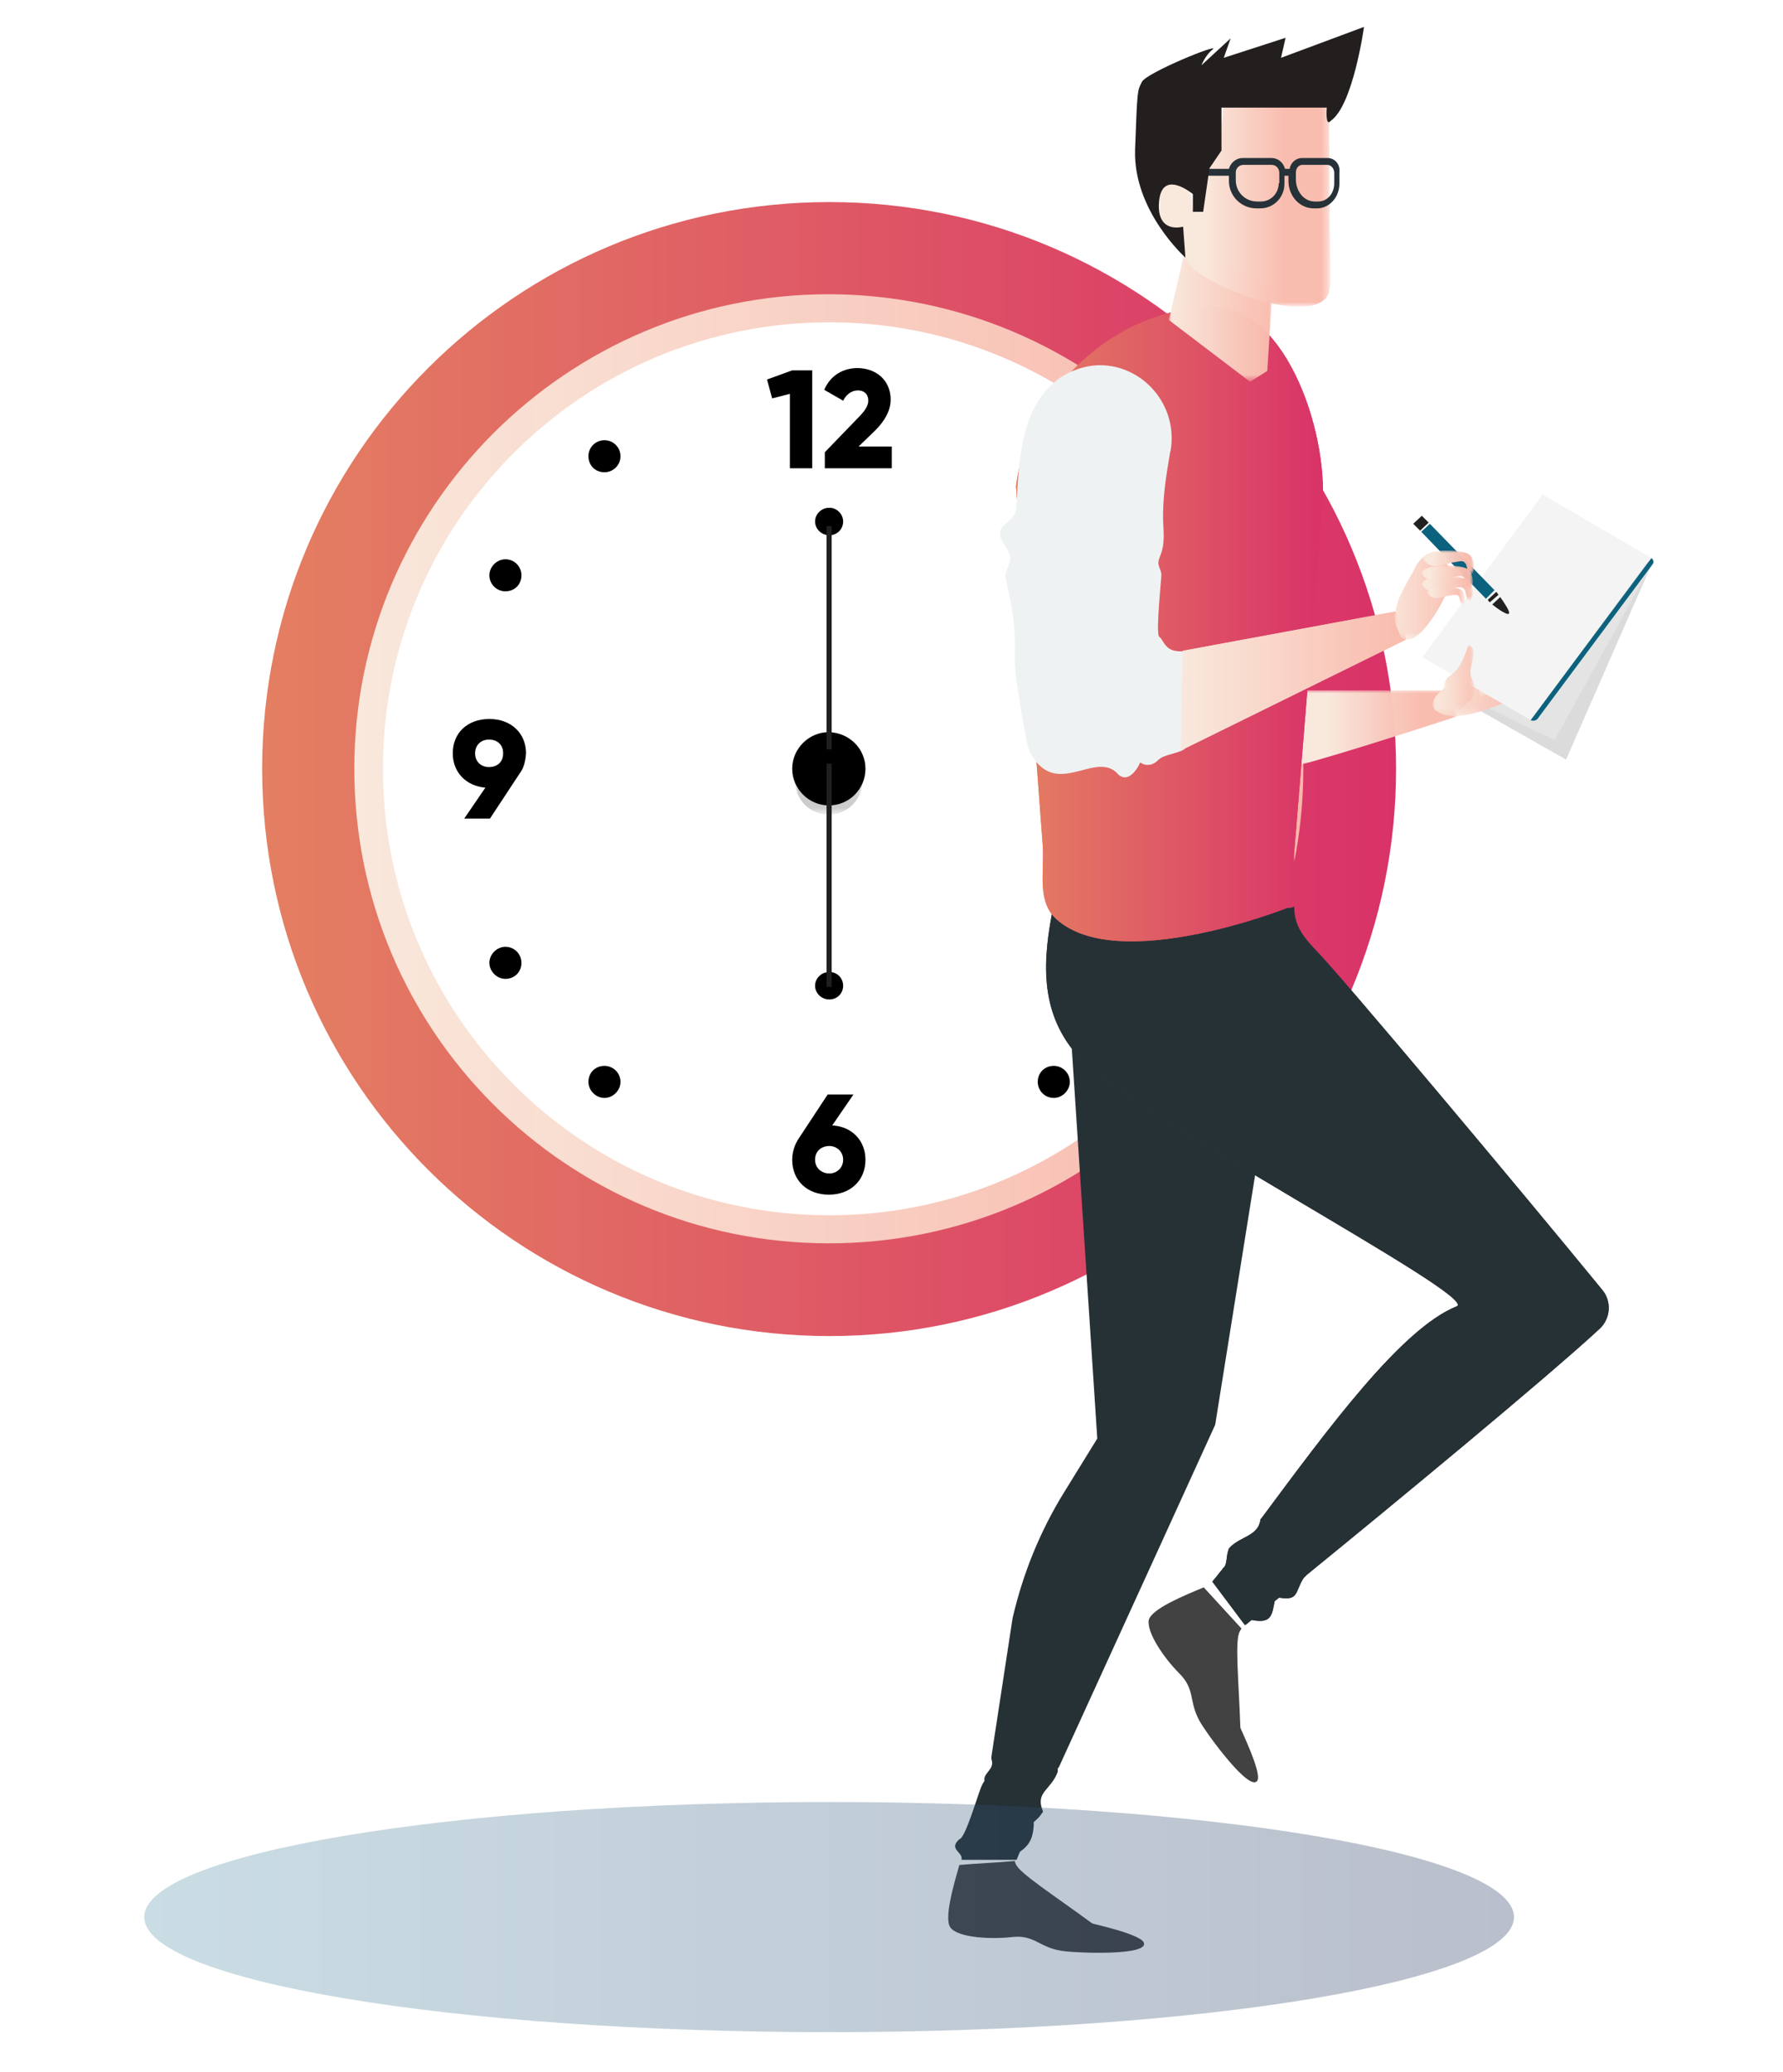 <?xml version="1.0" encoding="utf-8"?>
<!-- Generator: Adobe Illustrator 22.1.0, SVG Export Plug-In . SVG Version: 6.00 Build 0)  -->
<svg version="1.1" id="Layer_1" xmlns="http://www.w3.org/2000/svg" xmlns:xlink="http://www.w3.org/1999/xlink" x="0px" y="0px"
	 viewBox="0 0 311.5 362" style="enable-background:new 0 0 311.5 362;" xml:space="preserve">
<style type="text/css">
	.st0{display:none;}
	.st1{display:inline;opacity:0.3;fill:url(#SVGID_1_);enable-background:new    ;}
	.st2{display:inline;fill:#192C55;}
	.st3{display:inline;}
	.st4{fill:url(#SVGID_2_);}
	.st5{fill:url(#SVGID_3_);}
	.st6{fill:url(#SVGID_4_);}
	.st7{fill:url(#SVGID_5_);}
	.st8{fill:url(#SVGID_6_);}
	.st9{fill:url(#SVGID_7_);}
	.st10{display:inline;fill:url(#SVGID_8_);}
	.st11{fill:#FFA726;}
	.st12{fill:#5D4037;}
	.st13{fill:url(#SVGID_9_);}
	.st14{fill:#192C55;}
	.st15{display:inline;fill:url(#SVGID_10_);}
	.st16{fill:url(#SVGID_11_);}
	.st17{display:inline;fill:url(#SVGID_12_);}
	.st18{fill:url(#SVGID_13_);}
	.st19{fill:url(#SVGID_14_);}
	.st20{fill:url(#SVGID_15_);}
	.st21{fill:url(#SVGID_16_);}
	.st22{fill:url(#SVGID_17_);}
	.st23{fill:url(#SVGID_18_);}
	.st24{fill:#EEEBD4;}
	.st25{fill:#CCCBC4;}
	.st26{fill:#C5C4BB;}
	.st27{fill:#C0AFAE;}
	.st28{fill:#D6D5CA;}
	.st29{fill:#FFFFFF;}
	.st30{opacity:0.2;enable-background:new    ;}
	.st31{fill:#231F20;}
	.st32{fill:#1385A4;}
	.st33{fill:none;stroke:#9A9FB3;stroke-linecap:round;stroke-linejoin:round;stroke-miterlimit:10;}
	.st34{fill:url(#SVGID_19_);}
	.st35{opacity:0.1;}
	.st36{opacity:0.46;fill:#9FA9D1;enable-background:new    ;}
	.st37{fill:#9FA9D1;}
	.st38{display:inline;fill:#FFFFFF;}
	.st39{display:inline;opacity:0.2;enable-background:new    ;}
	.st40{fill:url(#SVGID_20_);}
	.st41{fill:url(#SVGID_21_);}
	.st42{fill:url(#SVGID_22_);filter:url(#Adobe_OpacityMaskFilter);}
	.st43{mask:url(#id0_2_);}
	.st44{fill:#263136;}
	.st45{fill:#424242;}
	.st46{fill:#DBDBDB;}
	.st47{fill:#E4E4E4;}
	.st48{fill:url(#SVGID_23_);filter:url(#Adobe_OpacityMaskFilter_1_);}
	.st49{mask:url(#id2_2_);fill:url(#SVGID_24_);}
	.st50{fill:url(#SVGID_25_);filter:url(#Adobe_OpacityMaskFilter_2_);}
	.st51{mask:url(#id4_2_);fill:url(#SVGID_26_);}
	.st52{fill:#AFBDC4;}
	.st53{fill:url(#SVGID_27_);filter:url(#Adobe_OpacityMaskFilter_3_);}
	.st54{mask:url(#id6_2_);fill:url(#SVGID_28_);}
	.st55{fill:#0C627E;}
	.st56{fill:#F4F4F4;}
	.st57{fill:url(#SVGID_29_);filter:url(#Adobe_OpacityMaskFilter_4_);}
	.st58{mask:url(#id8_2_);fill:url(#SVGID_30_);}
	.st59{fill:#212121;}
	.st60{fill:url(#SVGID_31_);}
	.st61{fill:url(#SVGID_32_);}
	.st62{fill:url(#SVGID_33_);filter:url(#Adobe_OpacityMaskFilter_5_);}
	.st63{mask:url(#id10_2_);fill:url(#SVGID_34_);}
	.st64{fill:url(#SVGID_35_);filter:url(#Adobe_OpacityMaskFilter_6_);}
	.st65{mask:url(#id12_2_);fill:url(#SVGID_36_);}
	.st66{fill:#263138;}
	.st67{fill:#EFF2F2;}
	.st68{fill:url(#SVGID_37_);}
	.st69{fill:url(#SVGID_38_);filter:url(#Adobe_OpacityMaskFilter_7_);}
	.st70{mask:url(#id14_2_);fill:url(#SVGID_39_);}
	.st71{fill:url(#SVGID_40_);filter:url(#Adobe_OpacityMaskFilter_8_);}
	.st72{mask:url(#id16_2_);fill:url(#SVGID_41_);}
	.st73{fill:url(#SVGID_42_);filter:url(#Adobe_OpacityMaskFilter_9_);}
	.st74{mask:url(#id18_2_);fill:url(#SVGID_43_);}
	.st75{fill:url(#SVGID_44_);filter:url(#Adobe_OpacityMaskFilter_10_);}
	.st76{mask:url(#id20_2_);fill:url(#SVGID_45_);}
	.st77{fill:url(#SVGID_46_);filter:url(#Adobe_OpacityMaskFilter_11_);}
	.st78{mask:url(#id22_2_);fill:url(#SVGID_47_);}
	.st79{fill:url(#SVGID_48_);filter:url(#Adobe_OpacityMaskFilter_12_);}
	.st80{mask:url(#id24_2_);fill:url(#SVGID_49_);}
	.st81{fill:url(#SVGID_50_);fill-opacity:0.302;}
	.st82{fill:#201E1E;}
	.st83{fill:#231F1F;}
</style>
<g class="st0">
	
		<linearGradient id="SVGID_1_" gradientUnits="userSpaceOnUse" x1="1" y1="28.3" x2="283" y2="28.3" gradientTransform="matrix(1 0 0 -1 0 364)">
		<stop  offset="0" style="stop-color:#4F8CA5"/>
		<stop  offset="1" style="stop-color:#192C55"/>
	</linearGradient>
	<ellipse class="st1" cx="142" cy="335.7" rx="141" ry="23.7"/>
	<polygon class="st2" points="120.9,327 113,319.9 104.9,317.7 99.7,325.4 129.4,335.7 128.5,332.4 	"/>
	<g class="st3">
		<g>
			
				<linearGradient id="SVGID_2_" gradientUnits="userSpaceOnUse" x1="156.054" y1="224.55" x2="170.454" y2="224.55" gradientTransform="matrix(1 0 0 -1 0 364)">
				<stop  offset="0" style="stop-color:#FAE8DC"/>
				<stop  offset="1" style="stop-color:#FAB9AB;stop-opacity:0.97"/>
			</linearGradient>
			<polygon class="st4" points="158.9,132.2 170.5,136.9 164.9,146.7 158.3,143.4 156.1,137.7 			"/>
			<g>
				<g>
					
						<linearGradient id="SVGID_3_" gradientUnits="userSpaceOnUse" x1="167.629" y1="224.742" x2="178.117" y2="224.742" gradientTransform="matrix(1 0 0 -1 0 364)">
						<stop  offset="0" style="stop-color:#FAE8DC"/>
						<stop  offset="1" style="stop-color:#FAB9AB;stop-opacity:0.97"/>
					</linearGradient>
					<path class="st5" d="M168.5,138.2c3.2,0.3,5.9,1.6,8.1,3.9c0.9,1,2.2-0.6,1.3-1.6c-2.4-2.5-5.6-4.1-9-4.4
						C167.5,136.1,167.1,138.1,168.5,138.2L168.5,138.2z"/>
				</g>
			</g>
			<g>
				<g>
					
						<linearGradient id="SVGID_4_" gradientUnits="userSpaceOnUse" x1="166.217" y1="221.262" x2="178.356" y2="221.262" gradientTransform="matrix(1 0 0 -1 0 364)">
						<stop  offset="0" style="stop-color:#FAE8DC"/>
						<stop  offset="1" style="stop-color:#FAB9AB;stop-opacity:0.97"/>
					</linearGradient>
					<path class="st6" d="M167,141.3c3.8,0.3,7.1,1.9,9.7,4.7c0.9,0.9,2.2-0.6,1.3-1.6c-2.8-3-6.6-4.8-10.7-5.2
						C166.1,139.2,165.7,141.2,167,141.3L167,141.3z"/>
				</g>
			</g>
			<g>
				<g>
					
						<linearGradient id="SVGID_5_" gradientUnits="userSpaceOnUse" x1="163.262" y1="218.862" x2="175.404" y2="218.862" gradientTransform="matrix(1 0 0 -1 0 364)">
						<stop  offset="0" style="stop-color:#FAE8DC"/>
						<stop  offset="1" style="stop-color:#FAB9AB;stop-opacity:0.97"/>
					</linearGradient>
					<path class="st7" d="M164.1,143.7c3.8,0.3,7.1,1.9,9.7,4.7c0.9,0.9,2.2-0.6,1.3-1.6c-2.9-3-6.6-4.8-10.7-5.2
						C163.1,141.6,162.8,143.6,164.1,143.7L164.1,143.7z"/>
				</g>
			</g>
			<g>
				<g>
					
						<linearGradient id="SVGID_6_" gradientUnits="userSpaceOnUse" x1="159.424" y1="217.158" x2="170.367" y2="217.158" gradientTransform="matrix(1 0 0 -1 0 364)">
						<stop  offset="0" style="stop-color:#FAE8DC"/>
						<stop  offset="1" style="stop-color:#FAB9AB;stop-opacity:0.97"/>
					</linearGradient>
					<path class="st8" d="M160.2,144.4c3.6,1.1,6.4,3.3,8.3,6.5c0.7,1.1,2.3-0.1,1.7-1.2c-2.2-3.6-5.6-6.1-9.7-7.3
						C159.3,142,159,144,160.2,144.4L160.2,144.4z"/>
				</g>
			</g>
		</g>
		
			<linearGradient id="SVGID_7_" gradientUnits="userSpaceOnUse" x1="120.626" y1="265.191" x2="109.107" y2="235.174" gradientTransform="matrix(1 0 0 -1 0 364)">
			<stop  offset="0" style="stop-color:#FAE8DC"/>
			<stop  offset="1" style="stop-color:#FAB9AB;stop-opacity:0.97"/>
		</linearGradient>
		<path class="st9" d="M158.9,132.2l-47.8-0.4L94,87.4c-2.3-6.4-9.2-11.3-15.1-7.9l0,0c-5.1,2.9-5.2,10-2.5,15.2l24.2,52.9
			c0.9,2.2,55.8-9,55.8-9L158.9,132.2z"/>
	</g>
	
		<linearGradient id="SVGID_8_" gradientUnits="userSpaceOnUse" x1="124.735" y1="7.946" x2="96.811" y2="162.924" gradientTransform="matrix(1 0 0 -1 0 364)">
		<stop  offset="0" style="stop-color:#4F8CA5"/>
		<stop  offset="1" style="stop-color:#192C55"/>
	</linearGradient>
	<path class="st10" d="M97.9,176.6c2.7,1,31,67.4,31,67.4l14.1,74.8l-7.4-2l-18.1-48.6V247L70,190.9L97.9,176.6z"/>
	<g class="st3">
		<g>
			<polygon class="st11" points="133.1,330.2 135.4,330.5 143.7,168.6 141.5,168.3 			"/>
			<polygon class="st11" points="216.7,330.2 214.4,330.5 206,168.6 208.3,168.3 			"/>
		</g>
		<rect x="124" y="162.8" class="st11" width="101.8" height="3.9"/>
		<rect x="133.4" y="166.7" class="st11" width="83.1" height="3.9"/>
		<g>
			<polygon class="st11" points="123.5,342.9 126.3,343.2 136.6,168.6 133.8,168.3 			"/>
			<polygon class="st11" points="226.3,342.9 223.5,343.2 213.2,168.6 216,168.3 			"/>
		</g>
	</g>
	<g class="st3">
		<g>
			<path class="st11" d="M39.2,332.8v2.8c0,4,14.1,7.2,31.5,7.2s31.5-3.2,31.5-7.2v-2.8c0-4-14.1-7.2-31.5-7.2
				C53.3,325.6,39.2,328.8,39.2,332.8z"/>
			<path class="st11" d="M39.2,332.8c0-4,14.1-7.2,31.5-7.2c3.1,0,6.2,0.1,9,0.3l-13.9,13.9C50.8,339.3,39.2,336.4,39.2,332.8z"/>
			<path class="st11" d="M102.3,332.8c0,4-14.1,7.2-31.5,7.2c-1.7,0-3.3,0-4.9-0.1L79.8,326C92.8,326.8,102.3,329.5,102.3,332.8z"/>
		</g>
		<rect x="69.5" y="190.9" class="st11" width="3.3" height="139.7"/>
		<g>
			<path class="st11" d="M42.8,285.1c0-6.3,14.2-9.6,28.2-9.6s28.2,3.3,28.2,9.6c0,6.3-14.2,9.6-28.2,9.6S42.8,291.4,42.8,285.1z
				 M45.8,285.1c0,2.7,9.8,6.6,25.3,6.6c15.4,0,25.3-3.9,25.3-6.6s-9.8-6.6-25.3-6.6C55.6,278.4,45.8,282.4,45.8,285.1z"/>
		</g>
		<g>
			<path class="st12" d="M102.3,189.7v10c0,4-14.1,7.2-31.5,7.2s-31.5-3.2-31.5-7.2v-10H102.3z"/>
			<path class="st12" d="M39.2,189.7c0,4,14.1,7.2,31.5,7.2s31.5-3.2,31.5-7.2s-14.1-7.2-31.5-7.2S39.2,185.7,39.2,189.7z"/>
		</g>
	</g>
	<path class="st2" d="M72.5,84.3c4,4.8,9.4,8.3,15.3,10c2.1,0.6,4.4,1,6.6,0.6c2.2-0.4,4.3-1.7,5.3-3.7s0.4-4.8-1.4-6
		c3.2-0.2,6.1-2.3,7.2-5.3s0.3-6.5-1.9-8.8c4.7,0.8,9.6-1.3,12.8-4.7c3.3-3.5,5-8.1,5.8-12.8c1.7-9.9-1.2-20.6-7.7-28.5
		c3.5-1.3,2.4-11.6-6.1-16.5c-6.3-3.7-14-4.6-21.3-4.3c-7.3,0.3-14.6,2.9-19.8,8c-7.6,7.6-9.4,19.5-7.1,30c0.8,3.4,1.7,7.3-0.6,9.9
		c-1.1,1.2-2.8,1.8-4.3,2.5s-3,1.9-3.3,3.6c-0.4,3.1,3.9,5.2,3.9,8.4c0,2.3-2.2,3.9-4.1,5.3s-3.7,3.7-2.7,5.8
		c0.8,1.7,2.9,2.1,4.6,2.6c1.7,0.5,3.7,2,3.3,3.7c-0.4,1.6-2.4,2.2-2.9,3.8c-0.6,1.8,1.2,3.6,3.1,3.8c1.9,0.1,3.6-0.9,5.2-1.8
		C65.5,87.9,69.5,86.2,72.5,84.3z"/>
	<g class="st3">
		
			<linearGradient id="SVGID_9_" gradientUnits="userSpaceOnUse" x1="75.915" y1="227.323" x2="162.478" y2="-45.628" gradientTransform="matrix(1 0 0 -1 0 364)">
			<stop  offset="0" style="stop-color:#4F8CA5"/>
			<stop  offset="1" style="stop-color:#192C55"/>
		</linearGradient>
		<path class="st13" d="M60.1,163.8c-7.5,0.5-15.3-6.2-20.5-4.9c-3,0.8-4.6,6.5-4.5,8.8c0.2,6,0.7,13.9,4.2,18.5
			c9.6,12.8,87.8,22.6,87.8,22.6l-16.5,19.4l-18,51.9L98,285l50.8-86.2C148.7,198.9,80.3,162.5,60.1,163.8z"/>
		<polygon class="st14" points="100.8,296.7 97.2,286.6 91,280.9 82.8,285.2 104.3,308.3 105,305 		"/>
	</g>
	
		<linearGradient id="SVGID_10_" gradientUnits="userSpaceOnUse" x1="34.562" y1="247.071" x2="105.124" y2="247.071" gradientTransform="matrix(1 0 0 -1 0 364)">
		<stop  offset="0" style="stop-color:#E2795A"/>
		<stop  offset="1" style="stop-color:#D81B60"/>
	</linearGradient>
	<path class="st15" d="M94.7,77.1c-3-4.6-4.3-13.1-10.3-13.8c-14.3-1.7-22.2,12.3-23.6,24.1c-0.9,7.8-1.5,15.5-2.2,23.3
		c-0.4,4.7-0.1,11.5-2.4,15.8c-4.1,7.5-14.2,24.2-20,33.8c-1.9,3.2-2.8,6.8,1,7.1l50.6,3.3c0,0,1.3-20.6,0-32
		c-0.9-8.1,2.5-13.1,4.8-20.7c1.1-3.5,1.4-5.3,4-8.3c2.5-2.8,7.2-6.1,8.1-10C106.7,91.5,99.2,84,94.7,77.1z"/>
	<g class="st3">
		
			<linearGradient id="SVGID_11_" gradientUnits="userSpaceOnUse" x1="75.26" y1="315.458" x2="109.782" y2="315.458" gradientTransform="matrix(1 0 0 -1 0 364)">
			<stop  offset="0" style="stop-color:#FAE8DC"/>
			<stop  offset="1" style="stop-color:#FAB9AB;stop-opacity:0.97"/>
		</linearGradient>
		<path class="st16" d="M107.7,45.4c-1.8-1.5-2-4.2-1.6-6.4c0.5-2.3,1.5-4.4,1.8-6.7s-0.3-5-2.3-6.1c0,0-14-2.6-17.2,7.1
			c-1.4,4.4-4.8,7.5-4.8,7.5c0.1-5.5-4.7-4.1-5.9-2.9c-1.2,1.2-1.4,3.2-0.6,4.7c0.8,1.5,2.4,2.6,4.1,2.4l-6.1,21
			c3.3,1.9,6.7,3.5,10,5.2c0.6-0.7,1.2-1.7,1.5-2.8c1.4-4.6,4.6-8.7,6-8.3c2.9,0.8,5.6,3.5,8.3,2.3c2.1-0.9,2.6-3.7,2.7-6
			c0.2-2.3,0.5-5,2.5-6.1c1.3-0.7,3.4-0.9,3.5-2.4C109.8,46.7,108.6,46.1,107.7,45.4z"/>
	</g>
	
		<linearGradient id="SVGID_12_" gradientUnits="userSpaceOnUse" x1="69" y1="296.005" x2="88.575" y2="296.005" gradientTransform="matrix(1 0 0 -1 0 364)">
		<stop  offset="0" style="stop-color:#E2795A"/>
		<stop  offset="1" style="stop-color:#D81B60"/>
	</linearGradient>
	<path class="st17" d="M74.2,72.1c-1.4-0.1-3-0.3-4-1.3C69.3,70,69,68.7,69,67.5c0-1.2,0.4-2.4,0.8-3.5c2.2-0.8,4.4-1.5,6.7-1.6
		s4.8,0.5,6.4,2.2c0.6,0.6,1,1.3,1.4,2c1.4,2.3,2.8,4.7,4.3,7C83.8,73.1,79,72.6,74.2,72.1z"/>
	<g class="st3">
		<g>
			
				<linearGradient id="SVGID_13_" gradientUnits="userSpaceOnUse" x1="139.025" y1="216.5" x2="153.41" y2="216.5" gradientTransform="matrix(1 0 0 -1 0 364)">
				<stop  offset="0" style="stop-color:#FAE8DC"/>
				<stop  offset="1" style="stop-color:#FAB9AB;stop-opacity:0.97"/>
			</linearGradient>
			<polygon class="st18" points="142.6,139.9 153.4,146.1 146.5,155.1 140.5,150.9 139,145 			"/>
			<g>
				<g>
					
						<linearGradient id="SVGID_14_" gradientUnits="userSpaceOnUse" x1="150.529" y1="215.107" x2="160.39" y2="215.107" gradientTransform="matrix(1 0 0 -1 0 364)">
						<stop  offset="0" style="stop-color:#FAE8DC"/>
						<stop  offset="1" style="stop-color:#FAB9AB;stop-opacity:0.97"/>
					</linearGradient>
					<path class="st19" d="M151.2,147.2c3.1,0.7,5.6,2.4,7.4,5c0.8,1.1,2.3-0.3,1.5-1.4c-2-2.9-4.9-4.8-8.4-5.6
						C150.6,145,150,146.9,151.2,147.2L151.2,147.2z"/>
				</g>
			</g>
			<g>
				<g>
					
						<linearGradient id="SVGID_15_" gradientUnits="userSpaceOnUse" x1="148.707" y1="211.807" x2="160.093" y2="211.807" gradientTransform="matrix(1 0 0 -1 0 364)">
						<stop  offset="0" style="stop-color:#FAE8DC"/>
						<stop  offset="1" style="stop-color:#FAB9AB;stop-opacity:0.97"/>
					</linearGradient>
					<path class="st20" d="M149.4,150c3.7,0.9,6.7,2.9,9,6c0.8,1.1,2.3-0.3,1.5-1.4c-2.4-3.4-5.8-5.7-9.9-6.6
						C148.7,147.8,148.1,149.8,149.4,150L149.4,150z"/>
				</g>
			</g>
			<g>
				<g>
					
						<linearGradient id="SVGID_16_" gradientUnits="userSpaceOnUse" x1="145.475" y1="209.807" x2="156.863" y2="209.807" gradientTransform="matrix(1 0 0 -1 0 364)">
						<stop  offset="0" style="stop-color:#FAE8DC"/>
						<stop  offset="1" style="stop-color:#FAB9AB;stop-opacity:0.97"/>
					</linearGradient>
					<path class="st21" d="M146.2,152c3.7,0.9,6.7,2.9,9,6c0.8,1.1,2.3-0.3,1.5-1.4c-2.4-3.4-5.8-5.7-9.9-6.6
						C145.5,149.8,144.9,151.7,146.2,152L146.2,152z"/>
				</g>
			</g>
			<g>
				<g>
					
						<linearGradient id="SVGID_17_" gradientUnits="userSpaceOnUse" x1="141.581" y1="208.894" x2="151.491" y2="208.894" gradientTransform="matrix(1 0 0 -1 0 364)">
						<stop  offset="0" style="stop-color:#FAE8DC"/>
						<stop  offset="1" style="stop-color:#FAB9AB;stop-opacity:0.97"/>
					</linearGradient>
					<path class="st22" d="M142.2,152.1c3.4,1.5,5.9,4.2,7.4,7.5c0.5,1.2,2.3,0.3,1.8-0.9c-1.7-3.9-4.7-6.8-8.6-8.6
						C141.6,149.7,141,151.6,142.2,152.1L142.2,152.1z"/>
				</g>
			</g>
		</g>
		
			<linearGradient id="SVGID_18_" gradientUnits="userSpaceOnUse" x1="65.216" y1="251.963" x2="142.678" y2="251.963" gradientTransform="matrix(1 0 0 -1 0 364)">
			<stop  offset="0" style="stop-color:#FAE8DC"/>
			<stop  offset="1" style="stop-color:#FAB9AB;stop-opacity:0.97"/>
		</linearGradient>
		<path class="st23" d="M142.6,139.9L95.3,133L84.5,86.6C83.1,80,77,74.2,70.7,76.7l0,0c-5.5,2.2-6.5,9.2-4.6,14.7l16.7,55.8
			c0.6,2.3,56.5-1.3,56.5-1.3L142.6,139.9z"/>
	</g>
	<g class="st3">
		<path class="st24" d="M162.7,160.4H211l7.2-29.6c0.7-2.7-1.4-5.3-4.2-5.3h-39.4c-2,0-3.7,1.4-4.2,3.3L162.7,160.4z"/>
		<path class="st25" d="M219.5,127.2c0.7,1,1,2.3,0.7,3.6l-7.2,29.6h-26.7L219.5,127.2z"/>
		<path class="st26" d="M142.8,160.4h41.7l-2.4,2.4h-41.7C140.3,161.5,141.4,160.4,142.8,160.4z"/>
		<path class="st27" d="M213,160.4c0,1.3-1.1,2.4-2.4,2.4H182l2.4-2.4H213z"/>
		<path class="st24" d="M140.3,162.9h21.9c1.3,0,2.4-1.1,2.4-2.4h-21.9C141.4,160.4,140.3,161.5,140.3,162.9z"/>
		<g>
			<path class="st28" d="M164.7,160.4l7.7-31.7c0.5-1.9,2.2-3.3,4.2-3.3H216c1.5,0,2.7,0.7,3.5,1.8l-33.2,33.2H164.7z"/>
			<path class="st29" d="M197.5,144.4c-0.1,1.5-1.3,2.7-2.7,2.7s-2.4-1.2-2.3-2.7c0.1-1.5,1.3-2.7,2.7-2.7
				C196.6,141.7,197.7,142.9,197.5,144.4z"/>
		</g>
	</g>
	<g class="st3">
		<path class="st30" d="M184.1,73.8h-43.9c-2,0-3.6-1.6-3.6-3.6v-37c0-2,1.6-3.6,3.6-3.6h43.9c2,0,3.6,1.6,3.6,3.6v37.1
			C187.7,72.2,186.1,73.8,184.1,73.8z"/>
		<path class="st29" d="M183.9,72.7h-45.8c-1.4,0-2.6-1.2-2.6-2.6v-39c0-1.4,1.2-2.6,2.6-2.6h45.8c1.4,0,2.6,1.2,2.6,2.6v39
			C186.5,71.5,185.3,72.7,183.9,72.7z"/>
		<rect x="135.5" y="40" class="st30" width="51" height="1"/>
		<g>
			<path class="st31" d="M146.5,38.1h-1.3v-3.7H144v-1h3.6v1h-1.2v3.7H146.5z"/>
			<path class="st31" d="M152.8,35.8c0,0.8-0.2,1.4-0.6,1.8c-0.4,0.4-1,0.6-1.7,0.6c-0.7,0-1.3-0.2-1.7-0.6c-0.4-0.4-0.6-1-0.6-1.8
				s0.2-1.4,0.6-1.8c0.4-0.4,1-0.6,1.7-0.6c0.8,0,1.3,0.2,1.7,0.6S152.8,35,152.8,35.8z M149.5,35.8c0,0.9,0.3,1.4,1,1.4
				c0.3,0,0.6-0.1,0.7-0.3c0.2-0.2,0.2-0.6,0.2-1c0-0.5-0.1-0.8-0.2-1c-0.2-0.2-0.4-0.3-0.7-0.3C149.9,34.4,149.5,34.8,149.5,35.8z"
				/>
			<path class="st31" d="M159.4,35.7c0,0.8-0.2,1.4-0.7,1.8c-0.4,0.4-1,0.6-1.8,0.6h-1.5v-4.7h1.6c0.8,0,1.3,0.2,1.8,0.6
				C159.2,34.4,159.4,34.9,159.4,35.7z M158.1,35.7c0-0.4-0.1-0.8-0.3-1s-0.4-0.3-0.8-0.3h-0.4v2.7h0.3c0.4,0,0.7-0.1,0.9-0.3
				S158.1,36.2,158.1,35.7z"/>
			<path class="st31" d="M164.7,35.8c0,0.8-0.2,1.4-0.6,1.8s-1,0.6-1.7,0.6s-1.3-0.2-1.7-0.6c-0.4-0.4-0.6-1-0.6-1.8
				s0.2-1.4,0.6-1.8s1-0.6,1.7-0.6c0.8,0,1.3,0.2,1.7,0.6S164.7,35,164.7,35.8z M161.4,35.8c0,0.9,0.3,1.4,1,1.4
				c0.3,0,0.6-0.1,0.7-0.3c0.2-0.2,0.2-0.6,0.2-1c0-0.5-0.1-0.8-0.2-1c-0.2-0.2-0.4-0.3-0.7-0.3C161.8,34.4,161.4,34.8,161.4,35.8z"
				/>
			<path class="st31" d="M167.3,38.1v-4.7h1.3v3.7h1.8v1H167.3z"/>
			<path class="st31" d="M171.2,38.1v-4.7h1.3v4.7H171.2z"/>
			<path class="st31" d="M176.6,36.7c0,0.3-0.1,0.6-0.2,0.8c-0.1,0.2-0.4,0.4-0.6,0.5s-0.6,0.2-1,0.2c-0.3,0-0.6,0-0.8-0.1
				c-0.2,0-0.4-0.1-0.7-0.2v-1.1c0.2,0.1,0.5,0.2,0.8,0.3s0.5,0.1,0.7,0.1s0.3,0,0.4-0.1s0.1-0.2,0.1-0.3s0-0.1-0.1-0.2
				c0,0-0.1-0.1-0.2-0.1s-0.3-0.2-0.6-0.3s-0.5-0.3-0.7-0.4c-0.2-0.1-0.3-0.3-0.3-0.5s-0.1-0.4-0.1-0.6c0-0.4,0.2-0.8,0.5-1
				s0.8-0.4,1.3-0.4s1,0.1,1.5,0.3l-0.4,1c-0.4-0.2-0.8-0.3-1.1-0.3c-0.2,0-0.3,0-0.4,0.1c-0.1,0.1-0.1,0.1-0.1,0.2
				c0,0.1,0,0.2,0.1,0.3s0.4,0.2,0.8,0.4c0.4,0.2,0.7,0.4,0.9,0.6C176.5,36.1,176.6,36.4,176.6,36.7z"/>
			<path class="st31" d="M179.4,38.1h-1.3v-3.7H177v-1h3.6v1h-1.2L179.4,38.1L179.4,38.1z"/>
		</g>
		<path class="st32" d="M170,49.8h-28.8c-1,0-1.8-0.8-1.8-1.8l0,0c0-1,0.8-1.8,1.8-1.8H170c1,0,1.8,0.8,1.8,1.8l0,0
			C171.8,49,171,49.8,170,49.8z"/>
		<path class="st32" d="M170,57.5h-28.8c-1,0-1.8-0.8-1.8-1.8l0,0c0-1,0.8-1.8,1.8-1.8H170c1,0,1.8,0.8,1.8,1.8l0,0
			C171.8,56.7,171,57.5,170,57.5z"/>
		<path class="st32" d="M170,65.3h-28.8c-1,0-1.8-0.8-1.8-1.8l0,0c0-1,0.8-1.8,1.8-1.8H170c1,0,1.8,0.8,1.8,1.8l0,0
			C171.8,64.5,171,65.3,170,65.3z"/>
		<polyline class="st33" points="176.2,47.5 178.6,50 181.9,45.8 		"/>
		<polyline class="st33" points="176.2,55.2 178.6,57.8 181.9,53.6 		"/>
		<polyline class="st33" points="176.2,63 178.6,65.5 181.9,61.3 		"/>
	</g>
	<g class="st3">
		
			<linearGradient id="SVGID_19_" gradientUnits="userSpaceOnUse" x1="268.8" y1="210.952" x2="268.8" y2="193.43" gradientTransform="matrix(1 0 0 -1 0 364)">
			<stop  offset="0" style="stop-color:#1385A4"/>
			<stop  offset="1.706618e-02" style="stop-color:#218CA9"/>
			<stop  offset="7.932097e-02" style="stop-color:#4FA4BB"/>
			<stop  offset="0.147" style="stop-color:#79BACB"/>
			<stop  offset="0.22" style="stop-color:#9DCDD9"/>
			<stop  offset="0.297" style="stop-color:#BCDCE5"/>
			<stop  offset="0.382" style="stop-color:#D4E9EF"/>
			<stop  offset="0.477" style="stop-color:#E8F3F6"/>
			<stop  offset="0.588" style="stop-color:#F5FAFB"/>
			<stop  offset="0.728" style="stop-color:#FDFEFE"/>
			<stop  offset="1" style="stop-color:#FFFFFF"/>
		</linearGradient>
		<path class="st34" d="M308.9,177.7l1.3-15.5c0.2-2.1-1.4-3.9-3.5-3.9h-10.9h-54h-10.9c-2.1,0-3.7,1.7-3.5,3.9l1.3,15.5H308.9z"/>
		<g class="st35">
			<path class="st32" d="M241.7,158.3h64.9c2.1,0,3.7-1.7,3.5-3.9l-3.9-46.8c-0.1-1.7-1.5-3-3.2-3h-69.7l4.2,49.7
				C237.7,156.6,239.6,158.3,241.7,158.3z"/>
		</g>
		<path class="st29" d="M295.7,158.3h-64.9c-2.1,0-3.7-1.7-3.5-3.9l4.2-49.7H304l-4.2,49.7C299.7,156.6,297.8,158.3,295.7,158.3z"/>
		<polygon class="st32" points="302.8,119.1 230.2,119.1 231.4,105 304,105 		"/>
		<g>
			<path class="st29" d="M241.3,114.3h-1.5l0.5-5.7h3.4l-0.1,1.2h-1.9l-0.1,1.1h1.7l-0.1,1.2h-1.7L241.3,114.3z"/>
			<path class="st29" d="M249.1,114.3h-3.4l0.5-5.7h3.4l-0.1,1.2h-1.8l-0.1,0.9h1.7l-0.1,1.2h-1.7l-0.1,1.1h1.8L249.1,114.3z"/>
			<path class="st29" d="M252.1,108.6h2c0.8,0,1.3,0.1,1.7,0.3c0.4,0.2,0.5,0.6,0.5,1.1c0,0.3-0.1,0.6-0.3,0.8
				c-0.2,0.2-0.4,0.4-0.7,0.4l0,0c0.3,0.1,0.6,0.3,0.7,0.5c0.1,0.2,0.2,0.5,0.2,0.9c0,0.5-0.3,0.9-0.7,1.2c-0.4,0.3-1,0.4-1.6,0.4
				h-2.2L252.1,108.6z M253.4,111.9l-0.1,1.2h0.5c0.5,0,0.7-0.2,0.8-0.6c0-0.2,0-0.3-0.2-0.4c-0.1-0.1-0.3-0.2-0.5-0.2H253.4z
				 M253.5,110.8h0.5c0.2,0,0.4,0,0.5-0.1s0.2-0.2,0.2-0.4c0-0.3-0.2-0.5-0.7-0.5h-0.4L253.5,110.8z"/>
			<path class="st29" d="M260.3,112.2l-0.2,2.1h-1.5l0.5-5.7h1.9c1.5,0,2.3,0.6,2.2,1.7c-0.1,0.7-0.4,1.2-1.1,1.5l1.5,2.5h-1.7
				l-1-2.1H260.3z M260.4,111.1h0.3c0.5,0,0.8-0.2,0.9-0.7c0-0.4-0.2-0.6-0.7-0.6h-0.3L260.4,111.1z"/>
			<path class="st29" d="M270.9,108.6l-0.3,3.4c-0.1,0.7-0.3,1.3-0.8,1.7c-0.5,0.4-1.1,0.6-1.9,0.6c-0.8,0-1.4-0.2-1.7-0.6
				c-0.4-0.4-0.5-1-0.5-1.7l0.3-3.5h1.5l-0.3,3.3c0,0.4,0,0.7,0.2,0.9c0.1,0.2,0.3,0.3,0.6,0.3s0.5-0.1,0.7-0.3
				c0.2-0.2,0.3-0.5,0.3-0.9l0.3-3.3L270.9,108.6L270.9,108.6z"/>
			<path class="st29" d="M276.7,114.3l-0.2-1.1h-1.8l-0.4,1.1h-1.7l2.3-5.7h2.1l1.4,5.7H276.7z M276.3,112l-0.2-0.9
				c0-0.2-0.1-0.5-0.1-0.8c-0.1-0.3-0.1-0.6-0.1-0.7c0,0.1-0.1,0.4-0.2,0.7c-0.1,0.3-0.3,0.9-0.6,1.8L276.3,112L276.3,112z"/>
			<path class="st29" d="M282.4,112.2l-0.2,2.1h-1.5l0.5-5.7h1.9c1.5,0,2.3,0.6,2.2,1.7c-0.1,0.7-0.4,1.2-1.1,1.5l1.5,2.5H284
				l-1-2.1H282.4z M282.5,111.1h0.3c0.5,0,0.8-0.2,0.9-0.7c0-0.4-0.2-0.6-0.7-0.6h-0.3L282.5,111.1z"/>
			<path class="st29" d="M290,110.7l1.2-2.1h1.7l-2.2,3.5l-0.2,2.2H289l0.2-2.2l-1.6-3.5h1.7L290,110.7z"/>
		</g>
		<g>
			<polygon class="st32" points="241.8,122.7 235.5,122.7 235.6,121.8 241.8,121.8 			"/>
			<polygon class="st32" points="251,122.7 244.7,122.7 244.8,121.8 251,121.8 			"/>
			<polygon class="st32" points="260.2,122.7 253.9,122.7 254,121.8 260.2,121.8 			"/>
			<polygon class="st32" points="269.3,122.7 263.1,122.7 263.1,121.8 269.4,121.8 			"/>
			<polygon class="st32" points="278.5,122.7 272.3,122.7 272.3,121.8 278.6,121.8 			"/>
			<polygon class="st32" points="287.7,122.7 281.4,122.7 281.5,121.8 287.8,121.8 			"/>
			<polygon class="st32" points="296.9,122.7 290.6,122.7 290.7,121.8 297,121.8 			"/>
		</g>
		<g>
			<g>
				<path class="st36" d="M240.3,127.4c-0.1,1.1-1.1,2-2.2,2c-1.1,0-2-0.9-1.9-2c0.1-1.1,1.1-2,2.2-2
					C239.5,125.4,240.4,126.3,240.3,127.4z"/>
				<path class="st36" d="M249.5,127.4c-0.1,1.1-1.1,2-2.2,2s-2-0.9-1.9-2c0.1-1.1,1.1-2,2.2-2C248.7,125.4,249.6,126.3,249.5,127.4
					z"/>
				<path class="st37" d="M258.7,127.4c-0.1,1.1-1.1,2-2.2,2c-1.1,0-2-0.9-1.9-2c0.1-1.1,1.1-2,2.2-2
					C257.9,125.4,258.8,126.3,258.7,127.4z"/>
				<path class="st37" d="M267.9,127.4c-0.1,1.1-1.1,2-2.2,2c-1.1,0-2-0.9-1.9-2c0.1-1.1,1.1-2,2.2-2
					C267.1,125.4,267.9,126.3,267.9,127.4z"/>
				<path class="st37" d="M277,127.4c-0.1,1.1-1.1,2-2.2,2c-1.1,0-2-0.9-1.9-2c0.1-1.1,1.1-2,2.2-2
					C276.3,125.4,277.1,126.3,277,127.4z"/>
				<path class="st37" d="M286.2,127.4c-0.1,1.1-1.1,2-2.2,2c-1.1,0-2-0.9-1.9-2c0.1-1.1,1.1-2,2.2-2S286.3,126.3,286.2,127.4z"/>
				<path class="st37" d="M295.4,127.4c-0.1,1.1-1.1,2-2.2,2s-2-0.9-1.9-2c0.1-1.1,1.1-2,2.2-2C294.7,125.4,295.5,126.3,295.4,127.4
					z"/>
			</g>
		</g>
		<g>
			<g>
				<path class="st32" d="M239.7,134.6c-0.1,1.1-1.1,2-2.2,2c-1.1,0-2-0.9-1.9-2s1.1-2,2.2-2S239.8,133.5,239.7,134.6z"/>
				<path class="st37" d="M248.9,134.6c-0.1,1.1-1.1,2-2.2,2s-2-0.9-1.9-2s1.1-2,2.2-2C248.1,132.6,249,133.5,248.9,134.6z"/>
				<path class="st37" d="M258.1,134.6c-0.1,1.1-1.1,2-2.2,2s-2-0.9-1.9-2s1.1-2,2.2-2C257.3,132.6,258.2,133.5,258.1,134.6z"/>
				<path class="st37" d="M267.2,134.6c-0.1,1.1-1.1,2-2.2,2s-2-0.9-1.9-2s1.1-2,2.2-2C266.5,132.6,267.3,133.5,267.2,134.6z"/>
				<path class="st37" d="M276.4,134.6c-0.1,1.1-1.1,2-2.2,2c-1.1,0-2-0.9-1.9-2c0.1-1.1,1.1-2,2.2-2S276.5,133.5,276.4,134.6z"/>
				<path class="st37" d="M285.6,134.6c-0.1,1.1-1.1,2-2.2,2c-1.1,0-2-0.9-1.9-2c0.1-1.1,1.1-2,2.2-2
					C284.9,132.6,285.7,133.5,285.6,134.6z"/>
				<path class="st37" d="M294.8,134.6c-0.1,1.1-1.1,2-2.2,2s-2-0.9-1.9-2s1.1-2,2.2-2S294.9,133.5,294.8,134.6z"/>
			</g>
		</g>
		<g>
			<g>
				<path class="st32" d="M239.1,141.8c-0.1,1.1-1.1,2-2.2,2s-2-0.9-1.9-2s1.1-2,2.2-2S239.2,140.7,239.1,141.8z"/>
				<path class="st37" d="M248.3,141.8c-0.1,1.1-1.1,2-2.2,2c-1.1,0-2-0.9-1.9-2s1.1-2,2.2-2S248.4,140.7,248.3,141.8z"/>
				<path class="st37" d="M257.4,141.8c-0.1,1.1-1.1,2-2.2,2s-2-0.9-1.9-2s1.1-2,2.2-2C256.7,139.8,257.5,140.7,257.4,141.8z"/>
				<path class="st37" d="M266.6,141.8c-0.1,1.1-1.1,2-2.2,2c-1.1,0-2-0.9-1.9-2c0.1-1.1,1.1-2,2.2-2
					C265.9,139.8,266.7,140.7,266.6,141.8z"/>
				<path class="st37" d="M275.8,141.8c-0.1,1.1-1.1,2-2.2,2s-2-0.9-1.9-2s1.1-2,2.2-2C275.1,139.8,275.9,140.7,275.8,141.8z"/>
				<path class="st37" d="M285,141.8c-0.1,1.1-1.1,2-2.2,2c-1.1,0-2-0.9-1.9-2c0.1-1.1,1.1-2,2.2-2S285.1,140.7,285,141.8z"/>
				<path class="st37" d="M294.2,141.8c-0.1,1.1-1.1,2-2.2,2s-2-0.9-1.9-2s1.1-2,2.2-2C293.5,139.8,294.3,140.7,294.2,141.8z"/>
			</g>
		</g>
		<g>
			<g>
				<path class="st32" d="M238.5,149.1c-0.1,1.1-1.1,2-2.2,2c-1.1,0-2-0.9-1.9-2s1.1-2,2.2-2C237.7,147,238.6,147.9,238.5,149.1z"/>
				<path class="st37" d="M247.7,149.1c-0.1,1.1-1.1,2-2.2,2s-2-0.9-1.9-2s1.1-2,2.2-2C246.9,147,247.7,147.9,247.7,149.1z"/>
				<path class="st37" d="M256.8,149.1c-0.1,1.1-1.1,2-2.2,2c-1.1,0-2-0.9-1.9-2s1.1-2,2.2-2C256.1,147,256.9,147.9,256.8,149.1z"/>
				<path class="st37" d="M266,149.1c-0.1,1.1-1.1,2-2.2,2c-1.1,0-2-0.9-1.9-2c0.1-1.1,1.1-2,2.2-2S266.1,147.9,266,149.1z"/>
				<path class="st36" d="M275.2,149.1c-0.1,1.1-1.1,2-2.2,2c-1.1,0-2-0.9-1.9-2s1.1-2,2.2-2C274.5,147,275.3,147.9,275.2,149.1z"/>
				<path class="st36" d="M284.4,149.1c-0.1,1.1-1.1,2-2.2,2c-1.1,0-2-0.9-1.9-2c0.1-1.1,1.1-2,2.2-2S284.5,147.9,284.4,149.1z"/>
				<path class="st36" d="M293.6,149.1c-0.1,1.1-1.1,2-2.2,2s-2-0.9-1.9-2s1.1-2,2.2-2C292.9,147,293.7,147.9,293.6,149.1z"/>
			</g>
		</g>
	</g>
	<path class="st38" d="M181.6,117c0,0.5-0.4,0.9-0.9,0.9s-0.9-0.4-0.9-0.9s0.4-0.9,0.9-0.9C181.1,116.1,181.6,116.5,181.6,117z"/>
	<path class="st39" d="M222.1,99.4H187c-1.8,0-3.3-1.5-3.3-3.3V85.5c0-1.8,1.5-3.3,3.3-3.3h35.1c1.8,0,3.3,1.5,3.3,3.3v10.6
		C225.4,97.9,223.9,99.4,222.1,99.4z"/>
	<path class="st38" d="M220.9,98.7h-35.1c-1.8,0-3.3-1.5-3.3-3.3V84.8c0-1.8,1.5-3.3,3.3-3.3h35.1c1.8,0,3.3,1.5,3.3,3.3v10.6
		C224.2,97.2,222.7,98.7,220.9,98.7z"/>
	<g class="st3">
		<path class="st31" d="M196.4,89.9c0,2.4-0.9,3.7-2.4,3.7c-1.4,0-2.3-1.3-2.3-3.6c0-2.3,1-3.6,2.4-3.6
			C195.6,86.4,196.4,87.7,196.4,89.9z M192.6,90c0,1.8,0.6,2.8,1.4,2.8c1,0,1.4-1.1,1.4-2.9c0-1.7-0.4-2.8-1.4-2.8
			C193.2,87.1,192.6,88.1,192.6,90z"/>
		<path class="st31" d="M201.5,87.1c-0.2,0-0.4,0-0.8,0c-0.5,0.1-1.1,0.3-1.4,0.7c-0.5,0.4-0.8,1-0.9,1.8l0,0
			c0.4-0.5,0.9-0.7,1.6-0.7c1.2,0,2,0.9,2,2.1c0,1.3-0.9,2.5-2.4,2.5c-1.4,0-2.3-1.2-2.3-2.9c0-1.5,0.5-2.6,1.2-3.2
			c0.5-0.5,1.3-0.8,2-0.9c0.3-0.1,0.6-0.1,0.9-0.1L201.5,87.1L201.5,87.1z M201.2,91.1c0-0.9-0.5-1.5-1.3-1.5
			c-0.6,0-1.1,0.3-1.4,0.7c-0.1,0.1-0.1,0.2-0.1,0.3c0,1.2,0.4,2.1,1.4,2.1C200.6,92.8,201.2,92.1,201.2,91.1z"/>
		<path class="st31" d="M202.8,88.1c0-0.4,0.3-0.7,0.6-0.7c0.4,0,0.6,0.3,0.6,0.7c0,0.4-0.2,0.7-0.6,0.7S202.8,88.5,202.8,88.1z
			 M202.8,91.9c0-0.4,0.3-0.7,0.6-0.7c0.4,0,0.6,0.3,0.6,0.7c0,0.4-0.2,0.7-0.6,0.7C203,92.5,202.8,92.3,202.8,91.9z"/>
		<path class="st31" d="M209.5,89.9c0,2.4-0.9,3.7-2.4,3.7c-1.4,0-2.3-1.3-2.3-3.6c0-2.3,1-3.6,2.4-3.6
			C208.7,86.4,209.5,87.7,209.5,89.9z M205.8,90c0,1.8,0.6,2.8,1.4,2.8c1,0,1.4-1.1,1.4-2.9c0-1.7-0.4-2.8-1.4-2.8
			C206.4,87.1,205.8,88.1,205.8,90z"/>
		<path class="st31" d="M215,89.9c0,2.4-0.9,3.7-2.4,3.7c-1.4,0-2.3-1.3-2.3-3.6c0-2.3,1-3.6,2.4-3.6C214.2,86.4,215,87.7,215,89.9z
			 M211.2,90c0,1.8,0.6,2.8,1.4,2.8c1,0,1.4-1.1,1.4-2.9c0-1.7-0.4-2.8-1.4-2.8C211.8,87.1,211.2,88.1,211.2,90z"/>
	</g>
</g>
<g>
	
		<linearGradient id="SVGID_20_" gradientUnits="userSpaceOnUse" x1="683.515" y1="-1668.522" x2="3701.716" y2="-1668.522" gradientTransform="matrix(6.563689e-02 0 0 -6.563689e-02 0.934 24.831)">
		<stop  offset="0" style="stop-color:#E47F62"/>
		<stop  offset="1" style="stop-color:#D93268"/>
	</linearGradient>
	<path class="st40" d="M243.9,134.3c0,54.7-44.3,99.1-99,99.1c-54.7,0-99.1-44.3-99.1-99.1c0-54.7,44.3-99,99.1-99
		C199.6,35.3,243.9,79.6,243.9,134.3z"/>
	
		<linearGradient id="SVGID_21_" gradientUnits="userSpaceOnUse" x1="930.619" y1="-1668.218" x2="3455.22" y2="-1668.218" gradientTransform="matrix(6.563689e-02 0 0 -6.563689e-02 0.934 24.831)">
		<stop  offset="0" style="stop-color:#F9E8DC"/>
		<stop  offset="1" style="stop-color:#F9BBAD;stop-opacity:0.969"/>
	</linearGradient>
	<path class="st41" d="M227.7,134.3c0,45.8-37.1,82.9-82.9,82.9c-45.8,0-82.9-37.1-82.9-82.9c0-45.7,37.1-82.9,82.9-82.9
		C190.6,51.5,227.7,88.6,227.7,134.3z"/>
	<path class="st29" d="M222.9,134.3c0,43.1-35,78-78,78c-43.1,0-78-34.9-78-78c0-43.1,34.9-78,78-78
		C187.9,56.3,222.9,91.3,222.9,134.3z"/>
	<defs>
		<filter id="Adobe_OpacityMaskFilter" filterUnits="userSpaceOnUse" x="139" y="130.6" width="11.8" height="11.7">
			<feColorMatrix  type="matrix" values="1 0 0 0 0  0 1 0 0 0  0 0 1 0 0  0 0 0 1 0"/>
		</filter>
	</defs>
	<mask maskUnits="userSpaceOnUse" x="139" y="130.6" width="11.8" height="11.7" id="id0_2_">
		
			<linearGradient id="SVGID_22_" gradientUnits="userSpaceOnUse" x1="2103.11" y1="-1700.476" x2="2282.388" y2="-1700.476" gradientTransform="matrix(6.563689e-02 0 0 -6.563689e-02 0.934 24.831)">
			<stop  offset="0" style="stop-color:#FFFFFF;stop-opacity:0.2"/>
			<stop  offset="1" style="stop-color:#FFFFFF;stop-opacity:0.192"/>
		</linearGradient>
		<rect x="138.9" y="130.5" class="st42" width="11.9" height="11.9"/>
	</mask>
	<path class="st43" d="M150.7,136.4c0,3.2-2.6,5.9-5.9,5.9c-3.3,0-5.9-2.6-5.9-5.9c0-3.3,2.6-5.9,5.9-5.9
		C148.1,130.6,150.7,133.2,150.7,136.4z"/>
	<polygon points="141.9,64.7 141.9,81.8 138,81.8 138,68.8 134.9,69.6 134,66.3 138.4,64.7 	"/>
	<path d="M144.1,79l5.8-6c1-1,1.8-2,1.8-3c0-1.1-0.7-1.8-1.8-1.8c-1.2,0-2.1,0.8-2.6,1.8l-3.3-1.9c1.1-2.6,3.4-3.8,5.8-3.8
		c3.1,0,5.8,2,5.8,5.5c0,2-1.1,3.8-2.7,5.4L150,78h5.8v3.8h-11.7V79z"/>
	<path d="M151.2,202.6c0,3.6-2.6,6.1-6.4,6.1c-3.8,0-6.4-2.5-6.4-6.1c0-1.3,0.4-2.5,1-3.5l5.2-7.9h4.5l-3.7,5.4
		C148.9,196.8,151.2,199.3,151.2,202.6z M147.3,202.6L147.3,202.6c0-1.5-1.2-2.4-2.4-2.4c-1.3,0-2.5,0.8-2.5,2.4
		c0,1.5,1.2,2.4,2.5,2.4C146.1,205,147.3,204.1,147.3,202.6z"/>
	<path d="M90.8,135.1l-5.2,7.9h-4.5l3.7-5.4c-3.4-0.3-5.7-2.7-5.7-6c0-3.6,2.6-6,6.4-6c3.8,0,6.4,2.5,6.4,6
		C91.8,133,91.5,134.2,90.8,135.1z M85.4,134L85.4,134c1.4,0,2.5-0.8,2.5-2.4s-1.1-2.4-2.5-2.4c-1.3,0-2.4,0.9-2.4,2.4
		S84.1,134,85.4,134z"/>
	<path d="M210.4,137.4c0,3.8-2.9,5.7-6.2,5.7c-2.6,0-5-1.2-6-3.7l3.4-2c0.4,1.1,1.1,1.8,2.6,1.8c1.6,0,2.3-0.9,2.3-1.9
		c0-1.1-0.7-1.9-2.3-1.9h-0.8l-1.5-2.2l3.1-4h-6.3v-3.6h11v3.2l-3,3.8C208.9,133.3,210.4,135,210.4,137.4z"/>
	<path d="M151.2,134.3c0,3.5-2.8,6.4-6.4,6.4c-3.5,0-6.4-2.9-6.4-6.4c0-3.5,2.9-6.4,6.4-6.4C148.4,128,151.2,130.8,151.2,134.3z"/>
	<path d="M186.9,79.7c0,1.6-1.3,2.8-2.8,2.8c-1.6,0-2.8-1.2-2.8-2.8c0-1.6,1.2-2.8,2.8-2.8C185.6,76.9,186.9,78.1,186.9,79.7z"/>
	<path d="M204.2,100.5c0,1.6-1.2,2.8-2.8,2.8s-2.8-1.2-2.8-2.8c0-1.5,1.2-2.8,2.8-2.8S204.2,99,204.2,100.5z"/>
	<path d="M186.9,189c0-1.6-1.3-2.8-2.8-2.8c-1.6,0-2.8,1.2-2.8,2.8c0,1.5,1.2,2.8,2.8,2.8C185.6,191.8,186.9,190.5,186.9,189z"/>
	<path d="M204.2,168.2c0-1.5-1.2-2.8-2.8-2.8s-2.8,1.3-2.8,2.8c0,1.6,1.2,2.8,2.8,2.8S204.2,169.7,204.2,168.2z"/>
	<path d="M102.8,79.7c0,1.6,1.2,2.8,2.8,2.8c1.5,0,2.8-1.2,2.8-2.8c0-1.6-1.3-2.8-2.8-2.8C104.1,76.9,102.8,78.1,102.8,79.7z"/>
	<path d="M85.5,100.5c0,1.6,1.3,2.8,2.8,2.8c1.6,0,2.8-1.2,2.8-2.8c0-1.5-1.2-2.8-2.8-2.8C86.8,97.7,85.5,99,85.5,100.5z"/>
	<path d="M102.8,189c0-1.6,1.2-2.8,2.8-2.8c1.5,0,2.8,1.2,2.8,2.8c0,1.5-1.3,2.8-2.8,2.8C104.1,191.8,102.8,190.5,102.8,189z"/>
	<path d="M85.5,168.2c0-1.5,1.3-2.8,2.8-2.8c1.6,0,2.8,1.3,2.8,2.8c0,1.6-1.2,2.8-2.8,2.8C86.8,171,85.5,169.7,85.5,168.2z"/>
	<path d="M147.3,91.1c0,1.4-1.1,2.4-2.4,2.4c-1.4,0-2.5-1.1-2.5-2.4s1.1-2.4,2.5-2.4C146.2,88.7,147.3,89.8,147.3,91.1z"/>
	<path d="M144.9,169.8c1.4,0,2.4,1.1,2.4,2.4c0,1.4-1.1,2.4-2.4,2.4c-1.4,0-2.5-1.1-2.5-2.4C142.4,170.9,143.5,169.8,144.9,169.8z"
		/>
	<path class="st44" d="M191.7,251.3l-5.8,9.4c-4.2,6.8-7.2,14.2-9,22c0,0-2,13.1-3.7,24.2c0,0.2,0,0.3,0,0.4
		c0.7,1.8-1.5,2.4-1.2,3.8c-0.2,0.3-0.4,0.6-0.5,0.9c-0.6,1.2-2.8,9.1-3.9,9.3c-1.9,1.7,0.5,2.2,0.4,3.4c0,0.2,0,0.2,0,0.2h9.6
		l0.5-1.2c0-0.1,0.1-0.2,0.2-0.3c1.9-1.3,2.2-2.9,2.3-4.6c0-0.2,0-0.3,0-0.5c0.6-0.5,1.1-1,1.4-1.5c0.1-0.1,0.2-0.2,0.2-0.4
		c-1.4-3.4,1.4-3.6,2.6-6.9c0-0.2,0-0.3,0-0.5c0-0.1,0.1-0.2,0.2-0.3c10.3-22.5,27.3-59.8,27.3-59.8l13.4-83.8l-39.8-2.6
		L191.7,251.3z"/>
	<path class="st45" d="M216.7,301.8c-0.3-8.5-1-15.3-0.1-16.8c0.1-0.2,0.2-0.4,0.3-0.5c-2.2-2.4-4.4-4.8-6.6-7.2
		c-3.1,1.3-9.1,3.7-9.6,5.7c-0.4,2.2,2.7,6.7,5.3,9.3c2.9,2.9,1.6,4.8,3.6,8.4c1.3,2.3,8.9,12.7,10.1,10.3
		C220.4,309.5,216.7,302,216.7,301.8z"/>
	<path class="st45" d="M190.8,336c-6.8-5-12.6-8.7-13.3-10.3c-0.1-0.2-0.2-0.4-0.2-0.6c-3.2,0.3-6.4,0.4-9.7,0.7
		c-0.9,3.2-2.8,9.5-1.5,11c1.4,1.7,6.9,2,10.6,1.6c4-0.5,4.8,1.8,8.8,2.4c2.6,0.4,15.5,0.9,14.3-1.5
		C199,337.8,190.9,336.1,190.8,336z"/>
	<path class="st45" d="M184.1,158c-2,9.7-2.5,18.5,3.8,26c8.4,10.1,70.7,42.5,66.6,44.2c-9.7,3.9-22.5,21.4-34.1,37
		c-0.1,0.1-0.2,0.2-0.2,0.3c-0.4,2.9-3.6,2.9-5.4,4.9c-0.1,0.1-0.2,0.3-0.2,0.4c-0.4,1.1-0.2,2.7-0.9,3.1c-0.1,0.1-0.1,0.2-0.2,0.3
		c-0.6,0.7-1.1,1.4-1.7,2.1c2.4,3.2,3.3,4.4,5.7,7.6c0.1,0,0.4-0.3,0.8-0.6c0.1-0.1,0.2-0.2,0.4-0.3c3.5,0.7,3.5-0.9,4-3.3
		c0.1-0.1,0.3-0.2,0.4-0.3c0.1-0.1,0.2-0.2,0.4-0.3c3.5,0.6,2.7-1.1,4.3-3.5c0.1-0.1,0.3-0.2,0.4-0.4c15.1-12.3,41.9-34.4,51.3-43.1
		c1.9-1.8,2.1-4.8,0.4-6.8c-14.4-17.6-45.5-54.7-50.1-59.4c-2.9-3-3.8-5-3.7-8H184.1z"/>
	<path class="st44" d="M184.1,158c-2,9.7-2.5,18.5,3.8,26c8.4,10.1,70.7,42.5,66.6,44.2c-9.7,3.9-22.5,21.4-34.1,37
		c-0.1,0.1-0.2,0.2-0.2,0.3c-0.4,2.9-3.6,2.9-5.4,4.9c-0.1,0.1-0.2,0.3-0.2,0.4c-0.4,1.1-0.2,2.7-0.9,3.1c-0.1,0.1-0.1,0.2-0.2,0.3
		c-0.6,0.7-1.1,1.4-1.7,2.1c2.4,3.2,3.3,4.4,5.7,7.6c0.1,0,0.4-0.3,0.8-0.6c0.1-0.1,0.2-0.2,0.4-0.3c3.5,0.7,3.5-0.9,4-3.3
		c0.1-0.1,0.3-0.2,0.4-0.3c0.1-0.1,0.2-0.2,0.4-0.3c3.5,0.6,2.7-1.1,4.3-3.5c0.1-0.1,0.3-0.2,0.4-0.4c15.1-12.3,41.9-34.4,51.3-43.1
		c1.9-1.8,2.1-4.8,0.4-6.8c-14.4-17.6-45.5-54.7-50.1-59.4c-2.9-3-3.8-5-3.7-8H184.1z"/>
	<polygon class="st46" points="255.3,122.3 273.6,132.7 288.4,98.9 271.9,89.7 	"/>
	<polygon class="st46" points="253.8,120.7 271.6,129.3 288.6,98.5 270.3,88.1 	"/>
	<polygon class="st47" points="253.8,120.7 271.6,129.3 288.6,98.5 270.3,88.1 	"/>
	<defs>
		<filter id="Adobe_OpacityMaskFilter_1_" filterUnits="userSpaceOnUse" x="225.3" y="120.6" width="29.4" height="13.3">
			<feColorMatrix  type="matrix" values="1 0 0 0 0  0 1 0 0 0  0 0 1 0 0  0 0 0 1 0"/>
		</filter>
	</defs>
	<mask maskUnits="userSpaceOnUse" x="225.3" y="120.6" width="29.4" height="13.3" id="id2_2_">
		
			<linearGradient id="SVGID_23_" gradientUnits="userSpaceOnUse" x1="3521.147" y1="-1559.577" x2="3764.399" y2="-1559.577" gradientTransform="matrix(6.563689e-02 0 0 -6.563689e-02 0.934 24.831)">
			<stop  offset="0" style="stop-color:#FFFFFF"/>
			<stop  offset="1" style="stop-color:#FFFFFF;stop-opacity:0.969"/>
		</linearGradient>
		<rect x="221" y="111" class="st48" width="38" height="32.3"/>
	</mask>
	
		<linearGradient id="SVGID_24_" gradientUnits="userSpaceOnUse" x1="3521.147" y1="-1559.882" x2="3764.399" y2="-1559.882" gradientTransform="matrix(6.563689e-02 0 0 -6.563689e-02 0.934 24.831)">
		<stop  offset="0" style="stop-color:#F9E8DC"/>
		<stop  offset="1" style="stop-color:#F9BBAD"/>
	</linearGradient>
	<path class="st49" d="M226.4,133.8c7.6-1.9,28.3-8.7,28.3-8.7l-2.6-4.5l-26.8,0C226.5,122.9,225.6,131.5,226.4,133.8z"/>
	<defs>
		<filter id="Adobe_OpacityMaskFilter_2_" filterUnits="userSpaceOnUse" x="250.3" y="116.2" width="15.1" height="8.9">
			<feColorMatrix  type="matrix" values="1 0 0 0 0  0 1 0 0 0  0 0 1 0 0  0 0 0 1 0"/>
		</filter>
	</defs>
	<mask maskUnits="userSpaceOnUse" x="250.3" y="116.2" width="15.1" height="8.9" id="id4_2_">
		
			<linearGradient id="SVGID_25_" gradientUnits="userSpaceOnUse" x1="3799.723" y1="-1459.762" x2="4029.969" y2="-1459.762" gradientTransform="matrix(6.563689e-02 0 0 -6.563689e-02 0.934 24.831)">
			<stop  offset="0" style="stop-color:#FFFFFF"/>
			<stop  offset="1" style="stop-color:#FFFFFF;stop-opacity:0.969"/>
		</linearGradient>
		<rect x="250.3" y="116.1" class="st50" width="15.3" height="9.1"/>
	</mask>
	
		<linearGradient id="SVGID_26_" gradientUnits="userSpaceOnUse" x1="3799.687" y1="-1459.713" x2="4029.873" y2="-1459.713" gradientTransform="matrix(6.563689e-02 0 0 -6.563689e-02 0.934 24.831)">
		<stop  offset="0" style="stop-color:#F9E8DC"/>
		<stop  offset="1" style="stop-color:#F9BBAD"/>
	</linearGradient>
	<path class="st51" d="M262.5,122.9c1.2-0.5,2.6-1.2,2.9-2.4c0.2-0.8,0-1.7-0.6-2.4c-0.5-0.7-1.2-1.2-1.9-1.8
		c-1.2-1-12.4,3.2-12.6,6.7c0,1.1,0.9,1.4,1.9,1.8C254.6,125.8,259.3,124.2,262.5,122.9z"/>
	<path class="st52" d="M262,122c1.9,0.1,4.7-4.8,4.6-6.7c-0.1-1-1.8-2.4-2.8-2.2c-0.3,1,0.9,1.2,1.2,1.9c0.2,0.6-0.3,1.1-0.8,1.7
		C263.1,118.3,260.6,119.4,262,122z"/>
	<path class="st52" d="M263.5,122c1.5,0.3,4.2-3.2,4.4-4.6c0.1-0.8-1.1-2.1-1.9-2.1c-0.4,0.7,0.6,1,0.7,1.6c0.1,0.5-0.4,0.8-0.8,1.2
		C264.8,119.2,262.8,119.8,263.5,122z"/>
	<defs>
		<filter id="Adobe_OpacityMaskFilter_3_" filterUnits="userSpaceOnUse" x="258.4" y="113.4" width="6.3" height="8.2">
			<feColorMatrix  type="matrix" values="1 0 0 0 0  0 1 0 0 0  0 0 1 0 0  0 0 0 1 0"/>
		</filter>
	</defs>
	<mask maskUnits="userSpaceOnUse" x="258.4" y="113.4" width="6.3" height="8.2" id="id6_2_">
		
			<linearGradient id="SVGID_27_" gradientUnits="userSpaceOnUse" x1="3922.04" y1="-1411.376" x2="4017.376" y2="-1411.376" gradientTransform="matrix(6.563689e-02 0 0 -6.563689e-02 0.934 24.831)">
			<stop  offset="0" style="stop-color:#FFFFFF"/>
			<stop  offset="1" style="stop-color:#FFFFFF;stop-opacity:0.969"/>
		</linearGradient>
		<rect x="258.3" y="113.3" class="st53" width="6.4" height="8.4"/>
	</mask>
	
		<linearGradient id="SVGID_28_" gradientUnits="userSpaceOnUse" x1="3922.04" y1="-1411.469" x2="4017.376" y2="-1411.469" gradientTransform="matrix(6.563689e-02 0 0 -6.563689e-02 0.934 24.831)">
		<stop  offset="0" style="stop-color:#F9E8DC"/>
		<stop  offset="1" style="stop-color:#F9BBAD"/>
	</linearGradient>
	<path class="st54" d="M258.5,121.5c1.8,0.6,5.7-3.5,6.1-5.3c0.2-1-1.1-2.8-2.2-2.9c-0.6,0.9,0.6,1.4,0.6,2.2c0.1,0.7-0.6,1-1.1,1.4
		C260.4,118.1,257.8,118.7,258.5,121.5z"/>
	<path class="st52" d="M258.3,120c1.4,0.3,4-2.9,4.2-4.2c0.1-0.8-1-2-1.8-2c-0.4,0.7,0.5,1,0.6,1.6c0.1,0.5-0.4,0.8-0.8,1.1
		C259.6,117.4,257.6,117.9,258.3,120z"/>
	<path class="st55" d="M267.4,125.8c0.4,0.2,0.9,0.1,1.2-0.2l20.1-27c0.3-0.4,0.2-0.8-0.2-1.1L267.4,125.8z"/>
	<polygon class="st56" points="267.4,125.8 248.5,114.8 269.5,86.4 288.4,97.4 	"/>
	<defs>
		<filter id="Adobe_OpacityMaskFilter_4_" filterUnits="userSpaceOnUse" x="252.2" y="112.7" width="5.5" height="11.4">
			<feColorMatrix  type="matrix" values="1 0 0 0 0  0 1 0 0 0  0 0 1 0 0  0 0 0 1 0"/>
		</filter>
	</defs>
	<mask maskUnits="userSpaceOnUse" x="252.2" y="112.7" width="5.5" height="11.4" id="id8_2_">
		
			<linearGradient id="SVGID_29_" gradientUnits="userSpaceOnUse" x1="3822.961" y1="-1425.679" x2="3925.747" y2="-1425.679" gradientTransform="matrix(6.563689e-02 0 0 -6.563689e-02 0.934 24.831)">
			<stop  offset="0" style="stop-color:#FFFFFF"/>
			<stop  offset="1" style="stop-color:#FFFFFF;stop-opacity:0.969"/>
		</linearGradient>
		<rect x="250.1" y="111.6" class="st57" width="10.2" height="13.6"/>
	</mask>
	
		<linearGradient id="SVGID_30_" gradientUnits="userSpaceOnUse" x1="3822.961" y1="-1425.679" x2="3925.747" y2="-1425.679" gradientTransform="matrix(6.563689e-02 0 0 -6.563689e-02 0.934 24.831)">
		<stop  offset="0" style="stop-color:#F9E8DC"/>
		<stop  offset="1" style="stop-color:#F9BBAD"/>
	</linearGradient>
	<path class="st58" d="M252.2,120.3l2.8,3.8c0.2-0.4,0.7-0.7,1-1c0.8-0.6,1.6-1.3,1.7-2.4c0.1-1.2-0.9-2.3-0.8-3.4
		c0-1,1.4-4.4-0.4-4.6C254.4,119.6,252.6,116.7,252.2,120.3z"/>
	<polygon class="st59" points="249.6,91.3 248.4,90.1 246.9,91.5 248.1,92.7 	"/>
	<polygon class="st55" points="248.3,92.9 259.6,104.6 261.1,103.1 249.8,91.5 	"/>
	<path class="st59" d="M261.8,103.9c-0.1-0.1-0.2-0.2-0.2-0.3l-0.2-0.2l-1.5,1.4l0.2,0.2c0,0.1,0.1,0.2,0.2,0.2L261.8,103.9z"/>
	<path class="st59" d="M260.7,105.6c1,0.8,2.6,1.9,2.9,1.6c0.3-0.3-0.8-1.9-1.5-2.9L260.7,105.6z"/>
	
		<linearGradient id="SVGID_31_" gradientUnits="userSpaceOnUse" x1="2690.78" y1="-1284.529" x2="3508.63" y2="-1284.529" gradientTransform="matrix(6.563689e-02 0 0 -6.563689e-02 0.934 24.831)">
		<stop  offset="0" style="stop-color:#E47F62"/>
		<stop  offset="1" style="stop-color:#D93268"/>
	</linearGradient>
	<path class="st60" d="M177.5,84.9l4.7,63.2c0.2,4.6-1,9.5,2.4,12.5c10.8,9.7,40.3-2,40.3-2c4.1,0,0.8-5.5,1.2-9.6l4.8-59.2
		c1.7-13.1-6-36.2-18.9-36.2C195.2,53.8,179.7,67.7,177.5,84.9z"/>
	
		<linearGradient id="SVGID_32_" gradientUnits="userSpaceOnUse" x1="2690.78" y1="-1284.529" x2="3508.63" y2="-1284.529" gradientTransform="matrix(6.563689e-02 0 0 -6.563689e-02 0.934 24.831)">
		<stop  offset="0" style="stop-color:#E47F62"/>
		<stop  offset="1" style="stop-color:#D93268"/>
	</linearGradient>
	<path class="st61" d="M177.5,84.9l4.7,63.2c0.2,4.6-1,9.5,2.4,12.5c10.8,9.7,40.3-2,40.3-2c4.1,0,0.8-5.5,1.2-9.6l4.8-59.2
		c1.7-13.1-6-36.2-18.9-36.2C195.2,53.8,179.7,67.7,177.5,84.9z"/>
	<defs>
		<filter id="Adobe_OpacityMaskFilter_5_" filterUnits="userSpaceOnUse" x="204.2" y="43" width="18.1" height="23.7">
			<feColorMatrix  type="matrix" values="1 0 0 0 0  0 1 0 0 0  0 0 1 0 0  0 0 0 1 0"/>
		</filter>
	</defs>
	<mask maskUnits="userSpaceOnUse" x="204.2" y="43" width="18.1" height="23.7" id="id10_2_">
		
			<linearGradient id="SVGID_33_" gradientUnits="userSpaceOnUse" x1="3102.263" y1="-457.043" x2="3368.022" y2="-457.043" gradientTransform="matrix(6.563689e-02 0 0 -6.563689e-02 0.934 24.831)">
			<stop  offset="0" style="stop-color:#FFFFFF"/>
			<stop  offset="1" style="stop-color:#FFFFFF;stop-opacity:0.969"/>
		</linearGradient>
		<rect x="204" y="42.8" class="st62" width="18.6" height="24"/>
	</mask>
	
		<linearGradient id="SVGID_34_" gradientUnits="userSpaceOnUse" x1="3102.263" y1="-457.347" x2="3368.022" y2="-457.347" gradientTransform="matrix(6.563689e-02 0 0 -6.563689e-02 0.934 24.831)">
		<stop  offset="0" style="stop-color:#F9E8DC"/>
		<stop  offset="1" style="stop-color:#F9BBAD"/>
	</linearGradient>
	<polygon class="st63" points="204.2,55.9 218.4,66.7 221.4,64.8 222.3,50.8 207.2,43 	"/>
	<defs>
		<filter id="Adobe_OpacityMaskFilter_6_" filterUnits="userSpaceOnUse" x="202.4" y="17.3" width="29.8" height="36.2">
			<feColorMatrix  type="matrix" values="1 0 0 0 0  0 1 0 0 0  0 0 1 0 0  0 0 0 1 0"/>
		</filter>
	</defs>
	<mask maskUnits="userSpaceOnUse" x="202.4" y="17.3" width="29.8" height="36.2" id="id12_2_">
		
			<linearGradient id="SVGID_35_" gradientUnits="userSpaceOnUse" x1="3191.945" y1="-169.464" x2="3402.026" y2="-169.464" gradientTransform="matrix(6.563689e-02 0 0 -6.563689e-02 0.934 24.831)">
			<stop  offset="0" style="stop-color:#FFFFFF"/>
			<stop  offset="1" style="stop-color:#FFFFFF;stop-opacity:0.969"/>
		</linearGradient>
		<rect x="195.8" y="12" class="st64" width="43.1" height="47.9"/>
	</mask>
	
		<linearGradient id="SVGID_36_" gradientUnits="userSpaceOnUse" x1="3191.945" y1="-161.597" x2="3402.026" y2="-161.597" gradientTransform="matrix(6.563689e-02 0 0 -6.563689e-02 0.934 24.831)">
		<stop  offset="0" style="stop-color:#F9E8DC"/>
		<stop  offset="1" style="stop-color:#F9BBAD"/>
	</linearGradient>
	<path class="st65" d="M213.8,17.3l-0.6,8l-1.9,2.6l-1.4,8.6l-1.6,0.1l-0.1-1.8c-0.1-1.6-1.4-2.8-3-2.8h0c-1.6,0-2.6,0.9-2.6,2.6
		v2.2c0,1.7,1.1,3,2.7,3c1,0,1.6,0.9,1.6,1.9v2.9c0,2.1,5.7,5.4,11.6,7.4c6.3,2.1,13.1,2.6,13.8-1.4c0.1-0.4,0.1-0.8,0.1-1.2l0,0
		c0-0.2,0-0.8,0-1l-0.2-31H213.8z"/>
	<path class="st66" d="M231.9,27.6h-4.4c-1.1,0-2,0.8-2.2,1.9h-0.8c-0.3-1.1-1.2-1.9-2.4-1.9h-5c-1.1,0-2.1,0.8-2.4,1.9h-7.7
		c-2,0-4,0.8-5.6,2.1l-0.3,0.2c-0.2,0.2-0.2,0.6,0,0.8c0.2,0.2,0.6,0.3,0.8,0.1l0.2-0.2c1.4-1.2,3.1-1.8,4.9-1.8h7.7l0,0.9
		c0,2.7,2.2,4.8,4.8,4.8h0.7c2.3,0,4.2-1.9,4.2-4.3v-1.4h0.7l0,0.9c0,2.7,2,4.8,4.4,4.8h0.6c2.1,0,3.9-1.9,3.9-4.3v-1.9
		C234.2,28.7,233.2,27.6,231.9,27.6z M223.4,32L223.4,32c0,1.8-1.4,3.2-3.1,3.2h-0.7c-2,0-3.7-1.6-3.7-3.7l0-1.4
		c0-0.7,0.6-1.3,1.3-1.3h5c0.7,0,1.3,0.6,1.3,1.4V32z M233.1,32L233.1,32c0,1.8-1.2,3.2-2.8,3.2h-0.6c-1.8,0-3.2-1.6-3.3-3.7l0-1.4
		c0-0.7,0.5-1.3,1.1-1.3h4.4c0.6,0,1.2,0.6,1.2,1.4V32z"/>
	<path class="st67" d="M187.7,64.7c-1.6,0.6-3,1.5-4.3,2.8c-5.1,5.2-5.4,13.3-5.8,20.5c0,0.8-0.1,1.6-0.6,2.2
		c-0.6,1-1.9,1.4-2.2,2.5c-0.6,1.7,1.8,3.2,1.7,5c-0.1,0.9-0.6,1.6-0.8,2.4c-0.1,0.7,0.1,1.4,0.2,2c1.1,4.3,1.6,8.7,1.4,13.1
		c-0.1,2.6,1.6,11.9,2.1,14.5c0.6,2.5,2.3,4.9,4.8,5.4c1.5,0.3,3.1-0.1,4.7-0.5c2.2-0.6,4.4-1.2,6.1,0.3c0.2,0.2,0.5,0.6,0.8,0.7
		c1.4,0.8,2.8-1,3.4-2.4l0,0c1,0.7,2.2,0.5,3-0.3c0.3-0.3,0.6-0.5,1-0.7c1-0.4,2.1-0.6,3.1-1c0.2-0.1,0.5-0.2,0.7-0.4
		c0.7-3.4-0.6-13.5-0.3-17c-1.1,0-2.1-0.1-2.8-0.8c-0.6-0.5-0.8-1.3-1.4-1.8c-0.6-0.6,0.4-10.1,0.4-10.8c0-0.6-0.4-1.2-0.5-1.8
		c-0.1-0.6,0.2-1.2,0.4-1.8c0.7-1.8,0.5-3.8,0.4-5.7c-0.1-4,0.5-7.9,1.2-11.9c0-0.1,0-0.2,0.1-0.4c1.4-8.1-4.9-15-12.3-15
		C190.7,63.8,189.2,64.1,187.7,64.7z"/>
	
		<linearGradient id="SVGID_37_" gradientUnits="userSpaceOnUse" x1="3242.948" y1="-1434.199" x2="3614.925" y2="-1434.199" gradientTransform="matrix(6.563689e-02 0 0 -6.563689e-02 0.934 24.831)">
		<stop  offset="0" style="stop-color:#F9E8DC"/>
		<stop  offset="1" style="stop-color:#F9BBAD;stop-opacity:0.969"/>
	</linearGradient>
	<polygon class="st68" points="206.6,113.7 206.3,131.1 245.7,111.7 243.9,106.8 	"/>
	<defs>
		<filter id="Adobe_OpacityMaskFilter_7_" filterUnits="userSpaceOnUse" x="206.3" y="106.8" width="39.4" height="24.2">
			<feColorMatrix  type="matrix" values="1 0 0 0 0  0 1 0 0 0  0 0 1 0 0  0 0 0 1 0"/>
		</filter>
	</defs>
	<mask maskUnits="userSpaceOnUse" x="206.3" y="106.8" width="39.4" height="24.2" id="id14_2_">
		
			<linearGradient id="SVGID_38_" gradientUnits="userSpaceOnUse" x1="3128.726" y1="-1434.504" x2="3729.141" y2="-1434.504" gradientTransform="matrix(6.563689e-02 0 0 -6.563689e-02 0.934 24.831)">
			<stop  offset="0" style="stop-color:#FFFFFF"/>
			<stop  offset="1" style="stop-color:#FFFFFF;stop-opacity:0.969"/>
		</linearGradient>
		<rect x="194.2" y="87.2" class="st69" width="63.6" height="63.5"/>
	</mask>
	
		<linearGradient id="SVGID_39_" gradientUnits="userSpaceOnUse" x1="3128.994" y1="-1434.199" x2="3729.104" y2="-1434.199" gradientTransform="matrix(6.563689e-02 0 0 -6.563689e-02 0.934 24.831)">
		<stop  offset="0" style="stop-color:#F9E8DC"/>
		<stop  offset="1" style="stop-color:#F9BBAD"/>
	</linearGradient>
	<polygon class="st70" points="206.6,113.7 206.3,131.1 245.7,111.7 243.9,106.8 	"/>
	<defs>
		<filter id="Adobe_OpacityMaskFilter_8_" filterUnits="userSpaceOnUse" x="243.7" y="96.9" width="10" height="14.8">
			<feColorMatrix  type="matrix" values="1 0 0 0 0  0 1 0 0 0  0 0 1 0 0  0 0 0 1 0"/>
		</filter>
	</defs>
	<mask maskUnits="userSpaceOnUse" x="243.7" y="96.9" width="10" height="14.8" id="id16_2_">
		
			<linearGradient id="SVGID_40_" gradientUnits="userSpaceOnUse" x1="3678.204" y1="-1211.441" x2="3866.016" y2="-1211.441" gradientTransform="matrix(6.563689e-02 0 0 -6.563689e-02 0.934 24.831)">
			<stop  offset="0" style="stop-color:#FFFFFF"/>
			<stop  offset="1" style="stop-color:#FFFFFF;stop-opacity:0.969"/>
		</linearGradient>
		<rect x="235.1" y="90.9" class="st71" width="26.8" height="26.8"/>
	</mask>
	
		<linearGradient id="SVGID_41_" gradientUnits="userSpaceOnUse" x1="3678.204" y1="-1210.84" x2="3866.016" y2="-1210.84" gradientTransform="matrix(6.563689e-02 0 0 -6.563689e-02 0.934 24.831)">
		<stop  offset="0" style="stop-color:#F9E8DC"/>
		<stop  offset="1" style="stop-color:#F9BBAD"/>
	</linearGradient>
	<path class="st72" d="M249.7,96.9c-1.3,0.2-2.1,1.5-2.7,2.7c-1.6,3-4.4,7.1-2.9,10.1c0.5,1,0.5,2,1.6,2.1c3.5,0.1,8.8-10.6,7.9-12
		c-0.4-0.7-0.9-1.5-1.6-2c-0.6-0.5-1.2-0.8-2-0.8C250,96.9,249.9,96.9,249.7,96.9z"/>
	<defs>
		<filter id="Adobe_OpacityMaskFilter_9_" filterUnits="userSpaceOnUse" x="248.5" y="96.1" width="9" height="4.2">
			<feColorMatrix  type="matrix" values="1 0 0 0 0  0 1 0 0 0  0 0 1 0 0  0 0 0 1 0"/>
		</filter>
	</defs>
	<mask maskUnits="userSpaceOnUse" x="248.5" y="96.1" width="9" height="4.2" id="id18_2_">
		
			<linearGradient id="SVGID_42_" gradientUnits="userSpaceOnUse" x1="3797.874" y1="-1118.32" x2="3888.176" y2="-1118.32" gradientTransform="matrix(6.563689e-02 0 0 -6.563689e-02 0.934 24.831)">
			<stop  offset="0" style="stop-color:#FFFFFF"/>
			<stop  offset="1" style="stop-color:#FFFFFF;stop-opacity:0.969"/>
		</linearGradient>
		<rect x="246.4" y="91.5" class="st73" width="13.5" height="13.5"/>
	</mask>
	
		<linearGradient id="SVGID_43_" gradientUnits="userSpaceOnUse" x1="3797.874" y1="-1118.624" x2="3888.176" y2="-1118.624" gradientTransform="matrix(6.563689e-02 0 0 -6.563689e-02 0.934 24.831)">
		<stop  offset="0" style="stop-color:#F9E8DC"/>
		<stop  offset="1" style="stop-color:#F9BBAD"/>
	</linearGradient>
	<path class="st74" d="M248.5,97.5c1.6,2.5,3.8,0.9,5.7,0.7c0.7-0.1,1.4-0.4,1.8,0.2c0.5,0.6,0.1,1.8,1.1,2c0.7-0.9,0.4-3-0.5-3.6
		c-0.7-0.4-2.1-0.6-3.6-0.6C251.1,96.1,249.1,96.5,248.5,97.5z"/>
	<defs>
		<filter id="Adobe_OpacityMaskFilter_10_" filterUnits="userSpaceOnUse" x="248.3" y="98.7" width="9" height="4.2">
			<feColorMatrix  type="matrix" values="1 0 0 0 0  0 1 0 0 0  0 0 1 0 0  0 0 0 1 0"/>
		</filter>
	</defs>
	<mask maskUnits="userSpaceOnUse" x="248.3" y="98.7" width="9" height="4.2" id="id20_2_">
		
			<linearGradient id="SVGID_44_" gradientUnits="userSpaceOnUse" x1="3792.645" y1="-1157.272" x2="3887.062" y2="-1157.272" gradientTransform="matrix(6.563689e-02 0 0 -6.563689e-02 0.934 24.831)">
			<stop  offset="0" style="stop-color:#FFFFFF"/>
			<stop  offset="1" style="stop-color:#FFFFFF;stop-opacity:0.969"/>
		</linearGradient>
		<rect x="246.2" y="94.1" class="st75" width="13.5" height="13.5"/>
	</mask>
	
		<linearGradient id="SVGID_45_" gradientUnits="userSpaceOnUse" x1="3792.645" y1="-1156.968" x2="3887.062" y2="-1156.968" gradientTransform="matrix(6.563689e-02 0 0 -6.563689e-02 0.934 24.831)">
		<stop  offset="0" style="stop-color:#F9E8DC"/>
		<stop  offset="1" style="stop-color:#F9BBAD"/>
	</linearGradient>
	<path class="st76" d="M248.3,100.1c1.6,2.5,3.8,0.9,5.7,0.7c0.7-0.1,1.4-0.4,1.8,0.2c0.5,0.6,0.1,1.8,1.1,2c0.7-0.9,0.4-3-0.5-3.6
		c-0.7-0.4-2.1-0.6-3.6-0.6C250.9,98.7,248.9,99.1,248.3,100.1z"/>
	<defs>
		<filter id="Adobe_OpacityMaskFilter_11_" filterUnits="userSpaceOnUse" x="248.3" y="100.6" width="8.9" height="4.2">
			<feColorMatrix  type="matrix" values="1 0 0 0 0  0 1 0 0 0  0 0 1 0 0  0 0 0 1 0"/>
		</filter>
	</defs>
	<mask maskUnits="userSpaceOnUse" x="248.3" y="100.6" width="8.9" height="4.2" id="id22_2_">
		
			<linearGradient id="SVGID_46_" gradientUnits="userSpaceOnUse" x1="3789.018" y1="-1187.095" x2="3887.53" y2="-1187.095" gradientTransform="matrix(6.563689e-02 0 0 -6.563689e-02 0.934 24.831)">
			<stop  offset="0" style="stop-color:#FFFFFF"/>
			<stop  offset="1" style="stop-color:#FFFFFF;stop-opacity:0.969"/>
		</linearGradient>
		<rect x="246.1" y="96" class="st77" width="13.5" height="13.5"/>
	</mask>
	
		<linearGradient id="SVGID_47_" gradientUnits="userSpaceOnUse" x1="3789.018" y1="-1186.791" x2="3887.53" y2="-1186.791" gradientTransform="matrix(6.563689e-02 0 0 -6.563689e-02 0.934 24.831)">
		<stop  offset="0" style="stop-color:#F9E8DC"/>
		<stop  offset="1" style="stop-color:#F9BBAD"/>
	</linearGradient>
	<path class="st78" d="M248.3,102c1.6,2.5,3.8,0.9,5.7,0.7c0.7-0.1,1.3-0.3,1.8,0.2c0.5,0.6,0.1,1.8,1.1,2c0.7-0.9,0.4-3-0.5-3.6
		c-0.7-0.4-2.1-0.7-3.6-0.7C250.8,100.6,248.8,101.1,248.3,102z"/>
	<defs>
		<filter id="Adobe_OpacityMaskFilter_12_" filterUnits="userSpaceOnUse" x="249.3" y="102.5" width="6.6" height="3.1">
			<feColorMatrix  type="matrix" values="1 0 0 0 0  0 1 0 0 0  0 0 1 0 0  0 0 0 1 0"/>
		</filter>
	</defs>
	<mask maskUnits="userSpaceOnUse" x="249.3" y="102.5" width="6.6" height="3.1" id="id24_2_">
		
			<linearGradient id="SVGID_48_" gradientUnits="userSpaceOnUse" x1="3797.691" y1="-1206.571" x2="3873.459" y2="-1206.571" gradientTransform="matrix(6.563689e-02 0 0 -6.563689e-02 0.934 24.831)">
			<stop  offset="0" style="stop-color:#FFFFFF"/>
			<stop  offset="1" style="stop-color:#FFFFFF;stop-opacity:0.969"/>
		</linearGradient>
		<rect x="247.7" y="99.1" class="st79" width="9.9" height="9.9"/>
	</mask>
	
		<linearGradient id="SVGID_49_" gradientUnits="userSpaceOnUse" x1="3797.691" y1="-1206.876" x2="3873.459" y2="-1206.876" gradientTransform="matrix(6.563689e-02 0 0 -6.563689e-02 0.934 24.831)">
		<stop  offset="0" style="stop-color:#F9E8DC"/>
		<stop  offset="1" style="stop-color:#F9BBAD"/>
	</linearGradient>
	<path class="st80" d="M249.3,103.5c1.2,1.8,2.8,0.6,4.2,0.5c0.5-0.1,1-0.2,1.3,0.1c0.4,0.5,0.1,1.3,0.8,1.5
		c0.5-0.6,0.3-2.2-0.4-2.6c-0.5-0.3-1.5-0.5-2.6-0.5C251.2,102.5,249.7,102.8,249.3,103.5z"/>
	
		<linearGradient id="SVGID_50_" gradientUnits="userSpaceOnUse" x1="369.462" y1="-4723.85" x2="4015.769" y2="-4723.85" gradientTransform="matrix(6.563689e-02 0 0 -6.563689e-02 0.934 24.831)">
		<stop  offset="0" style="stop-color:#4F8CA5"/>
		<stop  offset="1" style="stop-color:#182B54"/>
	</linearGradient>
	<path class="st81" d="M144.9,314.8c66.1,0,119.6,9,119.6,20.1c0,11.1-53.6,20.1-119.6,20.1c-66.1,0-119.7-9-119.7-20.1
		C25.2,323.8,78.8,314.8,144.9,314.8z"/>
	<rect x="144.4" y="91.9" class="st82" width="0.9" height="39"/>
	<rect x="144.4" y="133.4" class="st82" width="0.9" height="39"/>
	<path class="st83" d="M207.1,45c0,0-9.1-8.1-8.8-18.8c0.4-10.8,0.4-10.3,1.2-11.9c0.8-1.6,13.6-6.8,12.4-5.7c-1.3,1-2,2.8-2,2.8
		l5.1-4.7l-1.2,3.4l10.8-3.5l-0.8,3.5l14.5-5.4c0,0-1.9,13.7-5.8,16.4c-1,1.2-0.7-2.3-0.7-2.3h-18.4v7.5l-2.1,3.1l-1.1,7.6h-1.8
		v-3.1c0,0-5.4-4.5-5.9,1.3c-0.5,5.8,4.2,4.4,4.2,4.4L207.1,45z"/>
</g>
</svg>
